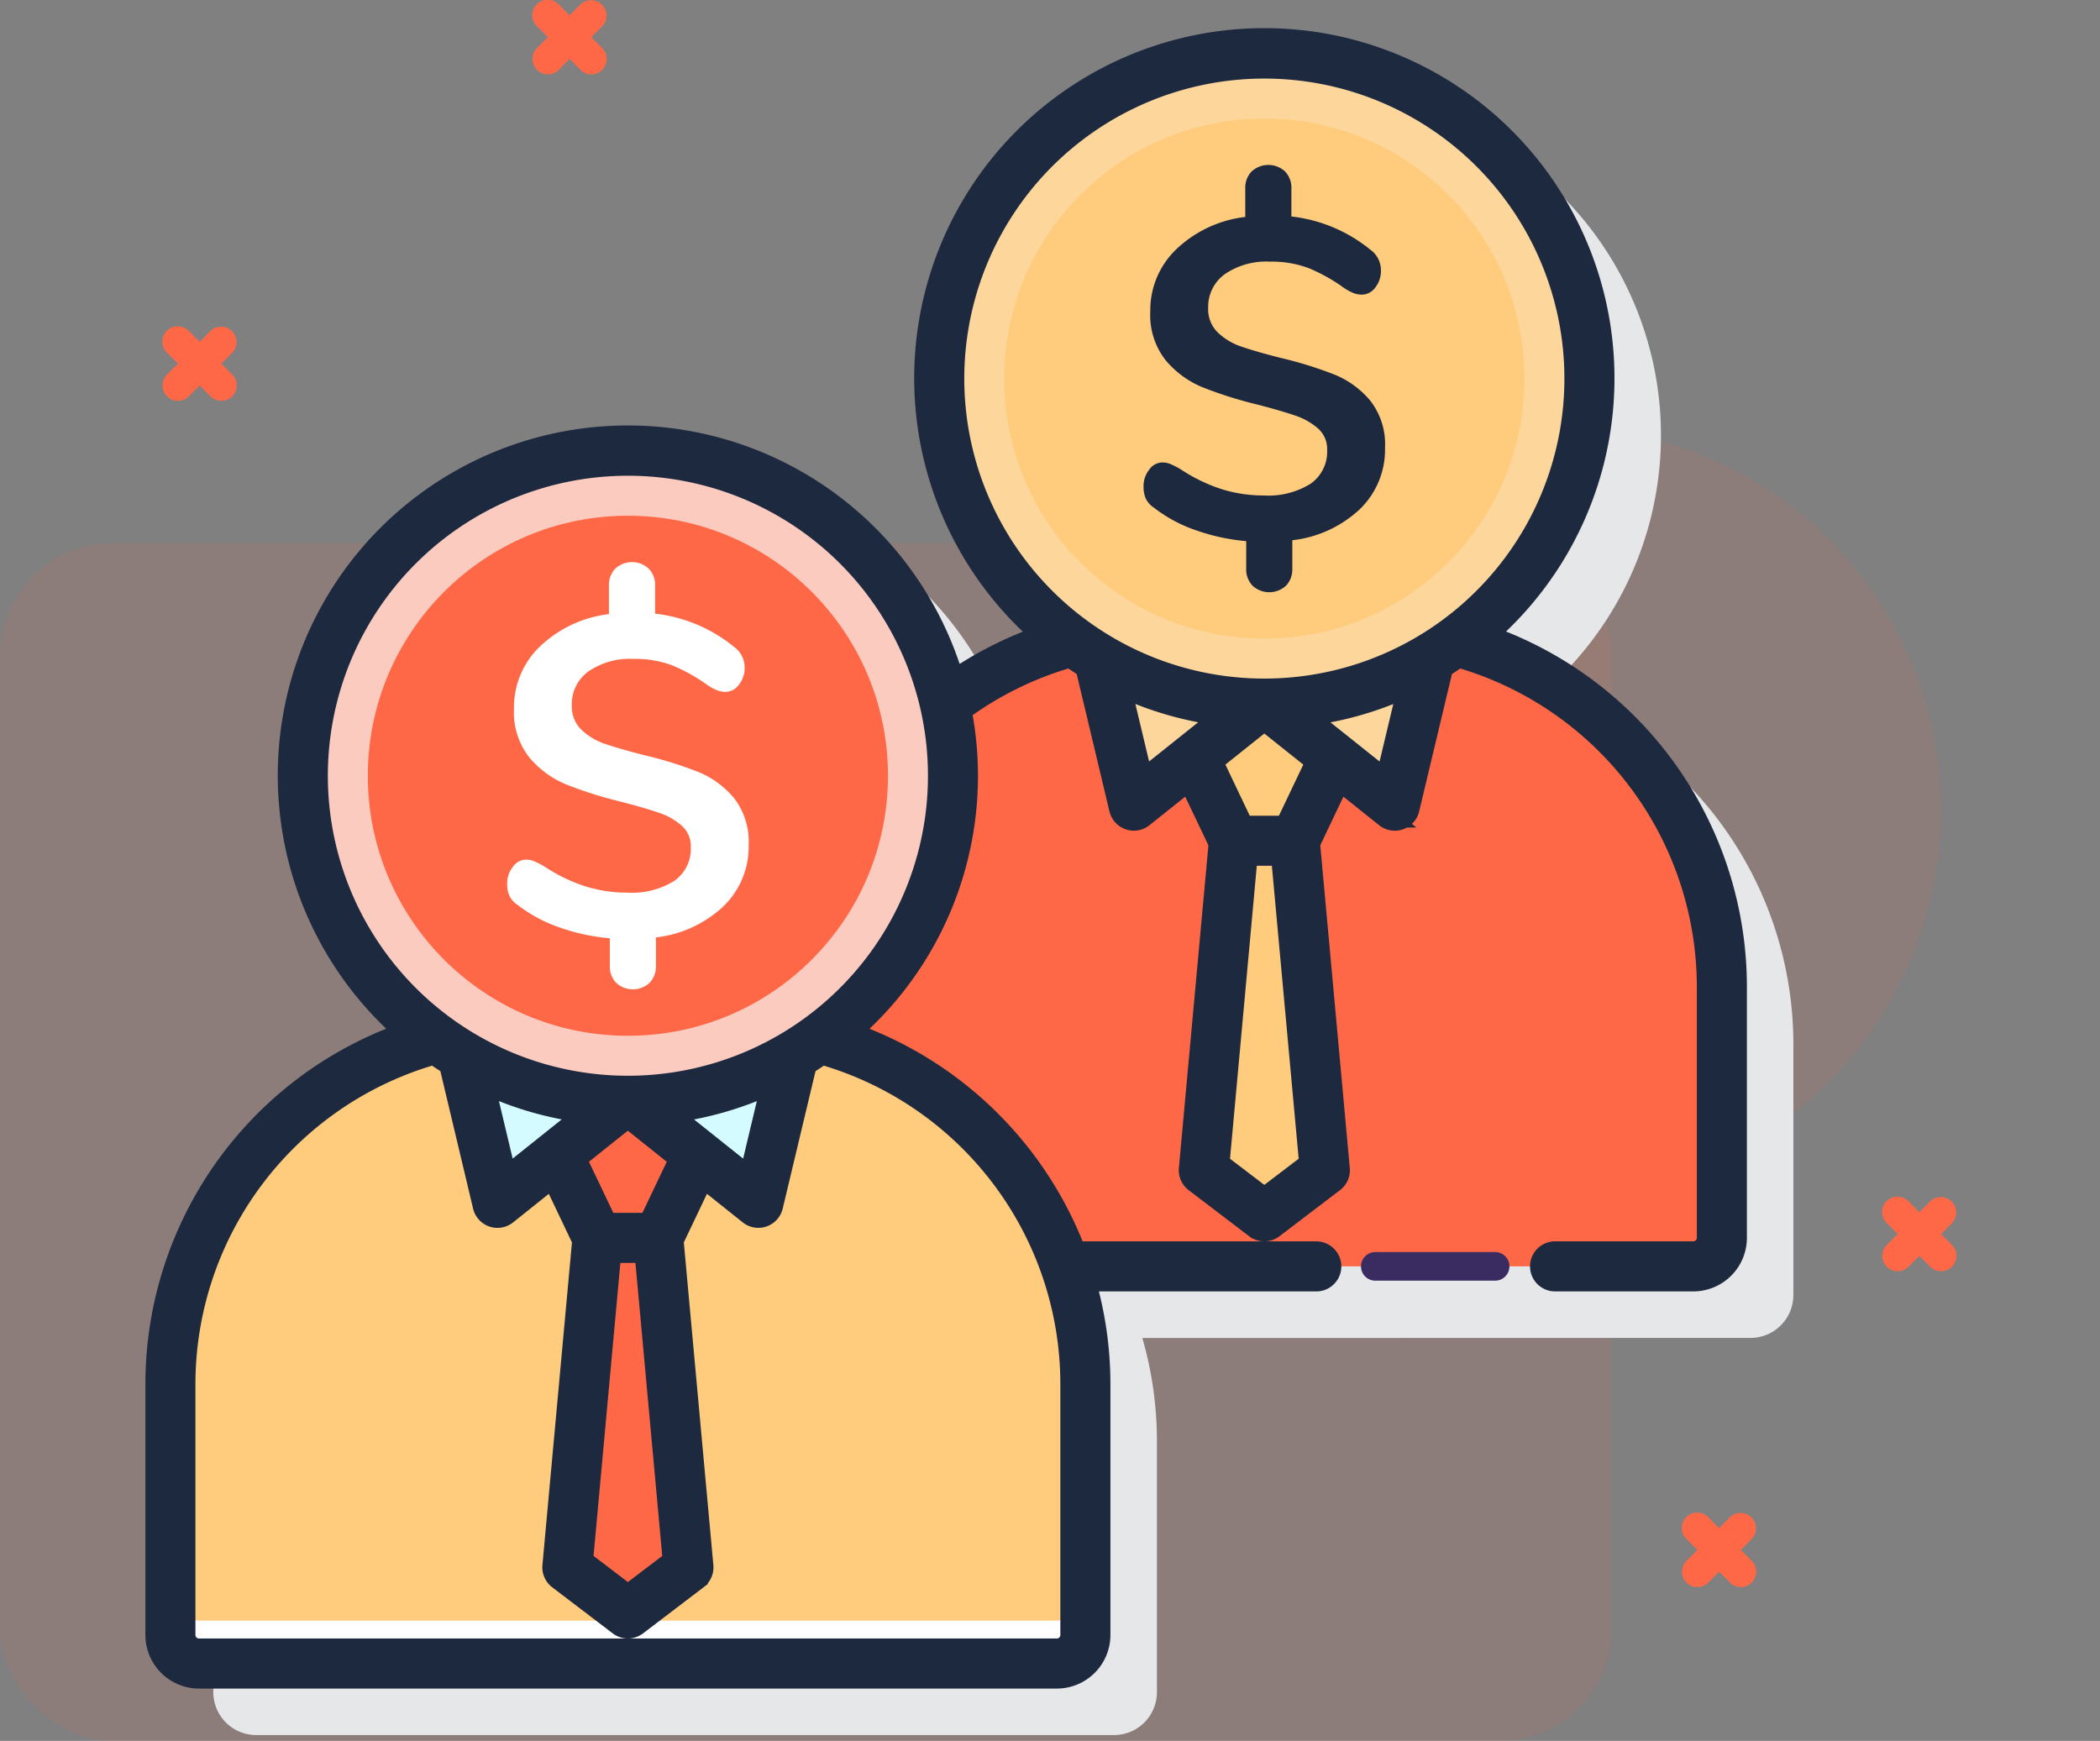 <svg xmlns="http://www.w3.org/2000/svg" width="146.789" height="121.709" viewBox="0 0 146.789 121.709">
  <rect x="0" y="0" width="146.789" height="121.709" fill="#808080" stroke="none"/>
  <g id="Group_47" data-name="Group 47" transform="translate(-146.414 -11.667)">
    <g id="Group_10762" data-name="Group 10762">
      <g id="Group_10761" data-name="Group 10761" transform="translate(146.414 11.667)">
        <rect id="Rectangle_29" data-name="Rectangle 29" width="112.654" height="83.731" rx="7.861" transform="translate(0 37.979)" fill="#ff6846" opacity="0.1"/>
        <ellipse id="Ellipse_12" data-name="Ellipse 12" cx="26.822" cy="26.927" rx="26.822" ry="26.927" transform="translate(108.709 94.739) rotate(-135)" fill="#ff6846" opacity="0.1"/>
        <g id="Group_33" data-name="Group 33" transform="translate(37.225)">
          <g id="Group_31" data-name="Group 31" transform="translate(0)">
            <path id="Path_270" data-name="Path 270" d="M353.108,111.216a1.067,1.067,0,0,0,.758-.316l3.034-3.046a1.075,1.075,0,0,0-1.517-1.523l-3.034,3.046a1.08,1.08,0,0,0,0,1.523A1.067,1.067,0,0,0,353.108,111.216Z" transform="translate(-352.035 -106.016)" fill="#ff6846"/>
          </g>
          <g id="Group_32" data-name="Group 32" transform="translate(0)">
            <path id="Path_271" data-name="Path 271" d="M356.142,111.216a1.067,1.067,0,0,0,.759-.316,1.08,1.08,0,0,0,0-1.523l-3.034-3.046a1.075,1.075,0,1,0-1.517,1.523l3.034,3.046A1.068,1.068,0,0,0,356.142,111.216Z" transform="translate(-352.035 -106.016)" fill="#ff6846"/>
          </g>
        </g>
        <g id="Group_36" data-name="Group 36" transform="translate(11.364 22.823)">
          <g id="Group_34" data-name="Group 34">
            <path id="Path_272" data-name="Path 272" d="M372.018,127.905a1.068,1.068,0,0,0,.759-.316l3.034-3.046a1.075,1.075,0,0,0-1.517-1.523l-3.034,3.046a1.08,1.08,0,0,0,0,1.523A1.068,1.068,0,0,0,372.018,127.905Z" transform="translate(-370.945 -122.705)" fill="#ff6846"/>
          </g>
          <g id="Group_35" data-name="Group 35">
            <path id="Path_273" data-name="Path 273" d="M375.053,127.905a1.068,1.068,0,0,0,.759-.316,1.08,1.08,0,0,0,0-1.523l-3.034-3.046a1.075,1.075,0,1,0-1.517,1.523l3.034,3.046A1.067,1.067,0,0,0,375.053,127.905Z" transform="translate(-370.945 -122.705)" fill="#ff6846"/>
          </g>
        </g>
        <g id="Group_39" data-name="Group 39" transform="translate(131.572 83.677)">
          <g id="Group_37" data-name="Group 37" transform="translate(0)">
            <path id="Path_274" data-name="Path 274" d="M284.116,172.4a1.067,1.067,0,0,0,.759-.315l3.034-3.046a1.075,1.075,0,0,0-1.517-1.523l-3.034,3.046a1.08,1.08,0,0,0,0,1.523A1.067,1.067,0,0,0,284.116,172.4Z" transform="translate(-283.043 -167.204)" fill="#ff6846"/>
          </g>
          <g id="Group_38" data-name="Group 38" transform="translate(0)">
            <path id="Path_275" data-name="Path 275" d="M287.15,172.4a1.067,1.067,0,0,0,.759-.315,1.08,1.08,0,0,0,0-1.523l-3.034-3.046a1.075,1.075,0,1,0-1.517,1.523l3.034,3.046A1.067,1.067,0,0,0,287.15,172.4Z" transform="translate(-283.043 -167.204)" fill="#ff6846"/>
          </g>
        </g>
        <g id="Group_42" data-name="Group 42" transform="translate(117.574 105.758)">
          <g id="Group_40" data-name="Group 40" transform="translate(0)">
            <path id="Path_276" data-name="Path 276" d="M294.352,188.552a1.068,1.068,0,0,0,.758-.316l3.034-3.046a1.075,1.075,0,0,0-1.517-1.523l-3.034,3.046a1.08,1.08,0,0,0,0,1.523A1.067,1.067,0,0,0,294.352,188.552Z" transform="translate(-293.279 -183.351)" fill="#ff6846"/>
          </g>
          <g id="Group_41" data-name="Group 41" transform="translate(0)">
            <path id="Path_277" data-name="Path 277" d="M297.386,188.552a1.067,1.067,0,0,0,.759-.316,1.08,1.08,0,0,0,0-1.523l-3.034-3.046a1.075,1.075,0,1,0-1.517,1.523l3.034,3.046A1.067,1.067,0,0,0,297.386,188.552Z" transform="translate(-293.279 -183.351)" fill="#ff6846"/>
          </g>
        </g>
      </g>
      <g id="clients" transform="translate(150.547 9.69)">
        <path id="Path_10400" data-name="Path 10400" d="M103.737,50.387a23.724,23.724,0,1,0-30.988,0,25.912,25.912,0,0,0-6.228,3.161A23.719,23.719,0,1,0,28.263,78.154a26.038,26.038,0,0,0-17.486,24.56v17.565a3,3,0,0,0,3,3H73.735a3,3,0,0,0,3-3V102.714a25.9,25.9,0,0,0-1.02-7.195l42.508-.005a3,3,0,0,0,3-3V74.947a26.04,26.04,0,0,0-17.486-24.56Z" fill="#e6e7e8"/>
        <path id="Path_10401" data-name="Path 10401" d="M97.653,46.786a22.708,22.708,0,0,1-26.819,0,25.007,25.007,0,0,0-18.57,24.161V88.512a2,2,0,0,0,2,2h59.958a2,2,0,0,0,2-2V70.947a25.007,25.007,0,0,0-18.565-24.16Z" fill="#ff6846"/>
        <path id="Path_10402" data-name="Path 10402" d="M84.243,51.021l-4.9,3.909,2.774,5.824h4.247l2.774-5.823Z" fill="#ffcb7c"/>
        <path id="Path_10403" data-name="Path 10403" d="M84.243,87.014l4.231-3.222L86.367,60.754H82.12L80.012,83.792Z" fill="#ffcb7c"/>
        <path id="Path_10404" data-name="Path 10404" d="M84.421,51.164l8.94,7.136L95.819,48a22.62,22.62,0,0,1-11.4,3.164Z" fill="#fdd69c"/>
        <path id="Path_10405" data-name="Path 10405" d="M72.668,48l2.457,10.3,8.94-7.136A22.609,22.609,0,0,1,72.668,48Z" fill="#fdd69c"/>
        <circle id="Ellipse_115" data-name="Ellipse 115" cx="22.724" cy="22.724" r="22.724" transform="translate(61.519 5.721)" fill="#fdd69c"/>
        <circle id="Ellipse_116" data-name="Ellipse 116" cx="18.179" cy="18.179" r="18.179" transform="translate(66.064 10.266)" fill="#ffcb7c"/>
        <path id="Path_10406" data-name="Path 10406" d="M90.929,37.565A8.227,8.227,0,0,1,86.2,39.746v1.991a1.641,1.641,0,0,1-.442,1.186,1.723,1.723,0,0,1-2.34,0,1.637,1.637,0,0,1-.442-1.186V39.809a14.244,14.244,0,0,1-3.509-.759,10.027,10.027,0,0,1-2.94-1.58,1.6,1.6,0,0,1-.569-.632,2.067,2.067,0,0,1-.158-.854,1.84,1.84,0,0,1,.395-1.169,1.132,1.132,0,0,1,.9-.506,1.523,1.523,0,0,1,.585.11,6.588,6.588,0,0,1,.711.364,11.645,11.645,0,0,0,2.861,1.39,9.758,9.758,0,0,0,2.956.443,5.592,5.592,0,0,0,3.272-.821,2.736,2.736,0,0,0,1.153-2.372A1.908,1.908,0,0,0,88,31.937a4.611,4.611,0,0,0-1.581-.9q-.948-.331-2.655-.775a28.609,28.609,0,0,1-3.856-1.217,6.664,6.664,0,0,1-2.561-1.881,5.091,5.091,0,0,1-1.075-3.413,5.892,5.892,0,0,1,1.833-4.363,8.408,8.408,0,0,1,4.805-2.244V15.152a1.635,1.635,0,0,1,.443-1.186,1.723,1.723,0,0,1,2.34,0,1.643,1.643,0,0,1,.442,1.186v1.96a10.6,10.6,0,0,1,5.5,2.307,1.774,1.774,0,0,1,.759,1.486A1.848,1.848,0,0,1,92,22.075a1.161,1.161,0,0,1-.933.5,1.656,1.656,0,0,1-.553-.094,3.7,3.7,0,0,1-.711-.38,12.031,12.031,0,0,0-2.45-1.375,7.4,7.4,0,0,0-2.734-.458,5.132,5.132,0,0,0-3.13.869,2.812,2.812,0,0,0-1.169,2.387,2.258,2.258,0,0,0,.663,1.691,4.411,4.411,0,0,0,1.676,1q1.011.348,2.75.79a27.238,27.238,0,0,1,3.761,1.17,6.4,6.4,0,0,1,2.482,1.818,4.961,4.961,0,0,1,1.027,3.3,5.778,5.778,0,0,1-1.75,4.272Z" fill="#1d293f"/>
        <path id="Path_10407" data-name="Path 10407" d="M53.166,74.553a22.708,22.708,0,0,1-26.819,0A25.008,25.008,0,0,0,7.778,98.714v17.565a2,2,0,0,0,2,2H69.736a2,2,0,0,0,2-2V98.714a25.008,25.008,0,0,0-18.565-24.16Z" fill="#ffcb7c"/>
        <path id="Path_10408" data-name="Path 10408" d="M69.736,115.279H9.778a2,2,0,0,1-2-2v3a2,2,0,0,0,2,2H69.736a2,2,0,0,0,2-2v-3A2,2,0,0,1,69.736,115.279Z" fill="#fff"/>
        <path id="Path_10409" data-name="Path 10409" d="M39.757,78.935h-.178L34.86,82.7l2.773,5.823H41.88L44.654,82.7l-4.719-3.767c-.06,0-.118,0-.178,0Z" fill="#ff6846"/>
        <path id="Path_10410" data-name="Path 10410" d="M39.757,114.781l4.231-3.222L41.88,88.521H37.633l-2.107,23.038Z" fill="#ff6846"/>
        <path id="Path_10411" data-name="Path 10411" d="M39.935,78.931l8.94,7.136,2.457-10.3A22.609,22.609,0,0,1,39.935,78.931Z" fill="#d4fbff"/>
        <path id="Path_10412" data-name="Path 10412" d="M28.181,75.765l2.458,10.3,8.94-7.136A22.613,22.613,0,0,1,28.181,75.765Z" fill="#d4fbff"/>
        <circle id="Ellipse_117" data-name="Ellipse 117" cx="22.724" cy="22.724" r="22.724" transform="translate(17.033 33.488)" fill="#fbcbc0"/>
        <path id="Path_10413" data-name="Path 10413" d="M99.72,46.4a23.724,23.724,0,1,0-30.936.014,25.881,25.881,0,0,0-6.256,3.155,23.719,23.719,0,1,0-38.248,24.6A26.022,26.022,0,0,0,6.78,98.714v17.565a3,3,0,0,0,3,3H69.735a3,3,0,0,0,3-3V98.714a25.876,25.876,0,0,0-1.036-7.2H87.875a1,1,0,0,0,0-2H71.031a26.1,26.1,0,0,0-15.8-15.343,23.663,23.663,0,0,0,7.8-22.525,23.908,23.908,0,0,1,7.644-3.753c.364.254.733.5,1.11.734l2.363,9.907a1,1,0,0,0,.648.713.982.982,0,0,0,.325.055,1,1,0,0,0,.624-.218L78.984,56.5,81.1,60.937,79.017,83.7a1,1,0,0,0,.39.886l4.231,3.223a1,1,0,0,0,1.211,0l4.23-3.223a1,1,0,0,0,.391-.886L87.388,60.937,89.5,56.5l3.235,2.583a1,1,0,0,0,1.6-.55L96.7,48.625c.377-.233.745-.479,1.107-.732a24.021,24.021,0,0,1,17.418,23.054V88.512a1,1,0,0,1-1,1h-9.659a1,1,0,0,0,0,2h9.659a3,3,0,0,0,3-3V70.947A26.022,26.022,0,0,0,99.72,46.4ZM38.546,89.521h2.422L42.942,111.1l-3.185,2.425L36.571,111.1Zm2.7-2H38.265L36.1,82.984l3.653-2.916,3.653,2.916Zm1.33-7.76a23.518,23.518,0,0,0,7.27-2.086L48.268,84.3ZM31.246,84.3l-1.581-6.628a23.51,23.51,0,0,0,7.27,2.086ZM70.735,98.714v17.565a1,1,0,0,1-1,1H9.777a1,1,0,0,1-1-1V98.714A24.022,24.022,0,0,1,26.2,75.66q.543.381,1.107.732L29.666,86.3a1,1,0,0,0,1.6.55L34.5,84.266,36.612,88.7l-2.083,22.764a1,1,0,0,0,.391.886l4.231,3.223a1,1,0,0,0,1.211,0l4.231-3.223a1,1,0,0,0,.391-.886L42.9,88.7l2.113-4.436,3.236,2.584a1,1,0,0,0,1.6-.55l2.363-9.907q.564-.349,1.107-.732A24.022,24.022,0,0,1,70.735,98.714ZM39.757,77.935A21.724,21.724,0,1,1,61.481,56.211,21.724,21.724,0,0,1,39.757,77.935ZM62.52,28.445A21.724,21.724,0,1,1,84.243,50.168,21.724,21.724,0,0,1,62.52,28.445ZM75.733,56.536l-1.581-6.628a23.51,23.51,0,0,0,7.27,2.086Zm8.51,29.221-3.184-2.425,1.973-21.578h2.422l1.974,21.578Zm1.492-26H82.751l-2.161-4.54L84.243,52.3,87.9,55.217Zm7.019-3.218L87.065,52a23.51,23.51,0,0,0,7.27-2.086Z" fill="#1d293f" stroke="#1d293f" stroke-width="1.5"/>
        <path id="Path_10414" data-name="Path 10414" d="M100.375,89.512H92a1,1,0,0,0,0,2h8.375a1,1,0,0,0,0-2Z" fill="#3a2c60"/>
        <circle id="Ellipse_118" data-name="Ellipse 118" cx="18.179" cy="18.179" r="18.179" transform="translate(21.578 38.033)" fill="#ff6846"/>
        <path id="Path_10415" data-name="Path 10415" d="M46.442,65.332a8.218,8.218,0,0,1-4.725,2.181V69.5a1.638,1.638,0,0,1-.443,1.186,1.722,1.722,0,0,1-2.339,0,1.633,1.633,0,0,1-.442-1.186V67.576a14.288,14.288,0,0,1-3.509-.758,10.071,10.071,0,0,1-2.941-1.581,1.6,1.6,0,0,1-.568-.632,2.048,2.048,0,0,1-.158-.854,1.84,1.84,0,0,1,.4-1.169,1.132,1.132,0,0,1,.9-.506,1.525,1.525,0,0,1,.586.11,6.683,6.683,0,0,1,.711.364,11.645,11.645,0,0,0,2.861,1.39,9.756,9.756,0,0,0,2.955.443A5.58,5.58,0,0,0,43,63.562a2.734,2.734,0,0,0,1.154-2.372,1.9,1.9,0,0,0-.633-1.485,4.582,4.582,0,0,0-1.58-.9q-.948-.332-2.655-.775a28.532,28.532,0,0,1-3.857-1.217,6.669,6.669,0,0,1-2.56-1.881,5.091,5.091,0,0,1-1.075-3.413,5.892,5.892,0,0,1,1.833-4.363,8.408,8.408,0,0,1,4.805-2.244V42.919a1.635,1.635,0,0,1,.443-1.186,1.722,1.722,0,0,1,2.339,0,1.639,1.639,0,0,1,.443,1.186v1.96a10.6,10.6,0,0,1,5.5,2.307,1.774,1.774,0,0,1,.759,1.486,1.844,1.844,0,0,1-.4,1.17,1.16,1.16,0,0,1-.932.506,1.663,1.663,0,0,1-.554-.095,3.7,3.7,0,0,1-.71-.38A12.036,12.036,0,0,0,42.87,48.5a7.4,7.4,0,0,0-2.734-.458,5.127,5.127,0,0,0-3.129.869,2.813,2.813,0,0,0-1.17,2.387,2.255,2.255,0,0,0,.664,1.691,4.394,4.394,0,0,0,1.675,1q1.011.348,2.75.791a27.135,27.135,0,0,1,3.762,1.169,6.422,6.422,0,0,1,2.482,1.818,4.961,4.961,0,0,1,1.027,3.3,5.775,5.775,0,0,1-1.755,4.265Z" fill="#fff"/>
      </g>
    </g>
  </g>
</svg>
